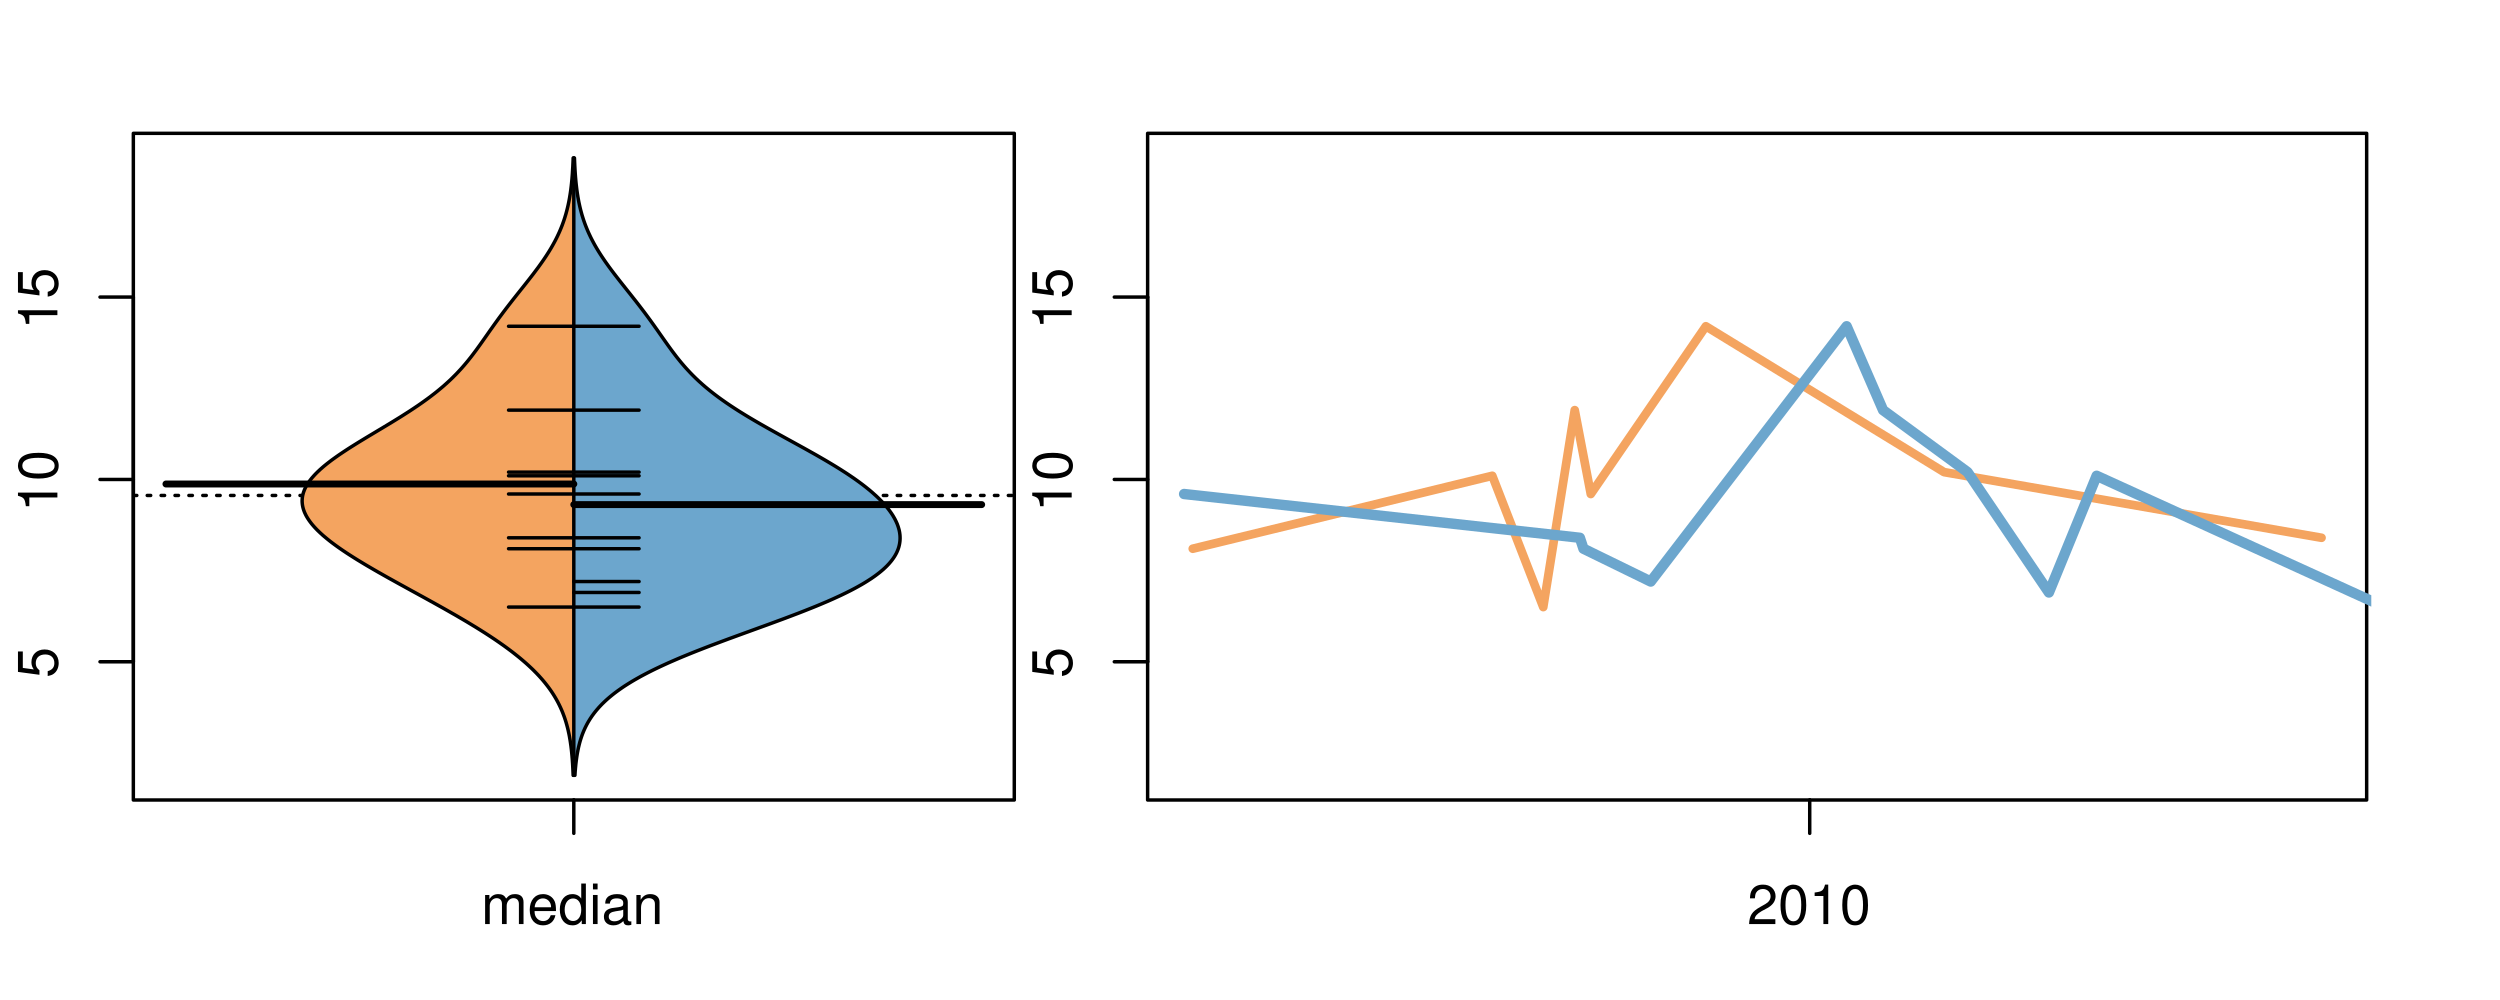<?xml version="1.0" encoding="UTF-8"?>
<svg xmlns="http://www.w3.org/2000/svg" xmlns:xlink="http://www.w3.org/1999/xlink" width="540pt" height="216pt" viewBox="0 0 540 216" version="1.1">
<defs>
<g>
<symbol overflow="visible" id="glyph0-0">
<path style="stroke:none;" d="M -8.516 -5.719 L -8.516 -1.312 L -3.875 -0.688 L -3.875 -1.656 C -4.469 -2.141 -4.672 -2.562 -4.672 -3.219 C -4.672 -4.359 -3.891 -5.078 -2.625 -5.078 C -1.406 -5.078 -0.656 -4.375 -0.656 -3.219 C -0.656 -2.297 -1.125 -1.734 -2.094 -1.469 L -2.094 -0.422 C -1.391 -0.562 -1.062 -0.688 -0.75 -0.938 C -0.094 -1.422 0.281 -2.281 0.281 -3.234 C 0.281 -4.953 -0.969 -6.156 -2.766 -6.156 C -4.453 -6.156 -5.609 -5.047 -5.609 -3.406 C -5.609 -2.812 -5.453 -2.328 -5.094 -1.844 L -7.469 -2.172 L -7.469 -5.719 Z M -8.516 -5.719 "/>
</symbol>
<symbol overflow="visible" id="glyph0-1">
<path style="stroke:none;" d="M -6.062 -3.109 L 0 -3.109 L 0 -4.156 L -8.516 -4.156 L -8.516 -3.469 C -7.203 -3.094 -7.016 -2.859 -6.812 -1.219 L -6.062 -1.219 Z M -6.062 -3.109 "/>
</symbol>
<symbol overflow="visible" id="glyph0-2">
<path style="stroke:none;" d="M -8.516 -3.297 C -8.516 -2.516 -8.156 -1.781 -7.578 -1.344 C -6.828 -0.797 -5.688 -0.516 -4.109 -0.516 C -1.25 -0.516 0.281 -1.469 0.281 -3.297 C 0.281 -5.094 -1.25 -6.078 -4.047 -6.078 C -5.703 -6.078 -6.797 -5.812 -7.578 -5.25 C -8.172 -4.812 -8.516 -4.109 -8.516 -3.297 Z M -7.578 -3.297 C -7.578 -4.438 -6.422 -5 -4.141 -5 C -1.734 -5 -0.594 -4.453 -0.594 -3.281 C -0.594 -2.156 -1.781 -1.594 -4.109 -1.594 C -6.438 -1.594 -7.578 -2.156 -7.578 -3.297 Z M -7.578 -3.297 "/>
</symbol>
<symbol overflow="visible" id="glyph0-3">
<path style="stroke:none;" d="M -8.75 -5.938 L -8.75 -4.938 L -5.5 -4.938 C -6.125 -4.531 -6.469 -3.859 -6.469 -3.016 C -6.469 -1.375 -5.156 -0.312 -3.156 -0.312 C -1.031 -0.312 0.281 -1.359 0.281 -3.047 C 0.281 -3.906 -0.047 -4.516 -0.828 -5.047 L 0 -5.047 L 0 -5.938 Z M -5.531 -3.188 C -5.531 -4.266 -4.578 -4.938 -3.078 -4.938 C -1.625 -4.938 -0.656 -4.25 -0.656 -3.188 C -0.656 -2.094 -1.625 -1.359 -3.094 -1.359 C -4.562 -1.359 -5.531 -2.094 -5.531 -3.188 Z M -5.531 -3.188 "/>
</symbol>
<symbol overflow="visible" id="glyph0-4">
<path style="stroke:none;" d="M -6.281 -3.094 L -6.281 -2.047 L -7.266 -2.047 C -7.688 -2.047 -7.906 -2.297 -7.906 -2.75 C -7.906 -2.828 -7.906 -2.875 -7.891 -3.094 L -8.719 -3.094 C -8.766 -2.875 -8.781 -2.734 -8.781 -2.531 C -8.781 -1.609 -8.25 -1.062 -7.359 -1.062 L -6.281 -1.062 L -6.281 -0.219 L -5.469 -0.219 L -5.469 -1.062 L 0 -1.062 L 0 -2.047 L -5.469 -2.047 L -5.469 -3.094 Z M -6.281 -3.094 "/>
</symbol>
<symbol overflow="visible" id="glyph0-5">
<path style="stroke:none;" d="M 1.516 -6.938 L 1.516 0.266 L 2.109 0.266 L 2.109 -6.938 Z M 1.516 -6.938 "/>
</symbol>
<symbol overflow="visible" id="glyph0-6">
<path style="stroke:none;" d="M -6.469 -3.266 C -6.469 -1.5 -5.203 -0.438 -3.094 -0.438 C -0.984 -0.438 0.281 -1.484 0.281 -3.281 C 0.281 -5.047 -0.984 -6.125 -3.047 -6.125 C -5.219 -6.125 -6.469 -5.078 -6.469 -3.266 Z M -5.547 -3.281 C -5.547 -4.406 -4.625 -5.078 -3.062 -5.078 C -1.578 -5.078 -0.641 -4.375 -0.641 -3.281 C -0.641 -2.156 -1.578 -1.469 -3.094 -1.469 C -4.609 -1.469 -5.547 -2.156 -5.547 -3.281 Z M -5.547 -3.281 "/>
</symbol>
<symbol overflow="visible" id="glyph0-7">
<path style="stroke:none;" d="M -8.75 -1.828 L -8.75 -0.812 L 0 -0.812 L 0 -1.828 Z M -8.75 -1.828 "/>
</symbol>
<symbol overflow="visible" id="glyph0-8">
<path style="stroke:none;" d="M -1.25 -2.297 L -1.25 -1.047 L 0 -1.047 L 0 -2.297 Z M -1.25 -2.297 "/>
</symbol>
<symbol overflow="visible" id="glyph0-9">
<path style="stroke:none;" d="M 0 -3.422 L -6.281 -5.828 L -6.281 -4.703 L -1.188 -2.922 L -6.281 -1.25 L -6.281 -0.125 L 0 -2.328 Z M 0 -3.422 "/>
</symbol>
<symbol overflow="visible" id="glyph0-10">
<path style="stroke:none;" d="M -0.594 -6.422 C -0.562 -6.312 -0.562 -6.266 -0.562 -6.203 C -0.562 -5.859 -0.75 -5.656 -1.062 -5.656 L -4.75 -5.656 C -5.875 -5.656 -6.469 -4.844 -6.469 -3.297 C -6.469 -2.391 -6.203 -1.625 -5.734 -1.219 C -5.406 -0.922 -5.047 -0.797 -4.422 -0.781 L -4.422 -1.781 C -5.203 -1.875 -5.547 -2.328 -5.547 -3.266 C -5.547 -4.156 -5.203 -4.672 -4.609 -4.672 L -4.344 -4.672 C -3.922 -4.672 -3.75 -4.422 -3.641 -3.625 C -3.469 -2.203 -3.422 -1.984 -3.266 -1.609 C -2.969 -0.875 -2.406 -0.5 -1.578 -0.5 C -0.438 -0.5 0.281 -1.297 0.281 -2.562 C 0.281 -3.359 0 -4 -0.641 -4.703 C -0.016 -4.781 0.281 -5.094 0.281 -5.734 C 0.281 -5.938 0.25 -6.094 0.172 -6.422 Z M -1.984 -4.672 C -1.641 -4.672 -1.438 -4.578 -1.156 -4.266 C -0.797 -3.859 -0.594 -3.375 -0.594 -2.781 C -0.594 -2 -0.969 -1.547 -1.609 -1.547 C -2.266 -1.547 -2.609 -1.984 -2.766 -3.062 C -2.906 -4.109 -2.953 -4.328 -3.109 -4.672 Z M -1.984 -4.672 "/>
</symbol>
<symbol overflow="visible" id="glyph0-11">
<path style="stroke:none;" d="M 0 -5.781 L -6.281 -5.781 L -6.281 -4.781 L -2.719 -4.781 C -1.438 -4.781 -0.594 -4.109 -0.594 -3.078 C -0.594 -2.281 -1.078 -1.781 -1.844 -1.781 L -6.281 -1.781 L -6.281 -0.781 L -1.438 -0.781 C -0.391 -0.781 0.281 -1.562 0.281 -2.781 C 0.281 -3.703 -0.047 -4.297 -0.875 -4.891 L 0 -4.891 Z M 0 -5.781 "/>
</symbol>
<symbol overflow="visible" id="glyph0-12">
<path style="stroke:none;" d="M -2.812 -6.156 C -3.766 -6.156 -4.344 -6.078 -4.812 -5.906 C -5.844 -5.5 -6.469 -4.531 -6.469 -3.359 C -6.469 -1.609 -5.125 -0.484 -3.062 -0.484 C -1 -0.484 0.281 -1.578 0.281 -3.344 C 0.281 -4.781 -0.547 -5.766 -1.906 -6.031 L -1.906 -5.016 C -1.078 -4.734 -0.641 -4.172 -0.641 -3.375 C -0.641 -2.734 -0.938 -2.203 -1.469 -1.859 C -1.828 -1.625 -2.188 -1.531 -2.812 -1.531 Z M -3.625 -1.547 C -4.781 -1.625 -5.547 -2.344 -5.547 -3.344 C -5.547 -4.328 -4.734 -5.094 -3.703 -5.094 C -3.672 -5.094 -3.641 -5.094 -3.625 -5.078 Z M -3.625 -1.547 "/>
</symbol>
<symbol overflow="visible" id="glyph1-0">
<path style="stroke:none;" d="M 0.844 -6.281 L 0.844 0 L 1.844 0 L 1.844 -3.953 C 1.844 -4.859 2.516 -5.594 3.328 -5.594 C 4.062 -5.594 4.484 -5.141 4.484 -4.328 L 4.484 0 L 5.5 0 L 5.5 -3.953 C 5.5 -4.859 6.156 -5.594 6.969 -5.594 C 7.703 -5.594 8.141 -5.125 8.141 -4.328 L 8.141 0 L 9.141 0 L 9.141 -4.719 C 9.141 -5.844 8.5 -6.469 7.312 -6.469 C 6.484 -6.469 5.969 -6.219 5.391 -5.516 C 5.016 -6.188 4.516 -6.469 3.703 -6.469 C 2.859 -6.469 2.297 -6.156 1.766 -5.406 L 1.766 -6.281 Z M 0.844 -6.281 "/>
</symbol>
<symbol overflow="visible" id="glyph1-1">
<path style="stroke:none;" d="M 6.156 -2.812 C 6.156 -3.766 6.078 -4.344 5.906 -4.812 C 5.5 -5.844 4.531 -6.469 3.359 -6.469 C 1.609 -6.469 0.484 -5.125 0.484 -3.062 C 0.484 -1 1.578 0.281 3.344 0.281 C 4.781 0.281 5.766 -0.547 6.031 -1.906 L 5.016 -1.906 C 4.734 -1.078 4.172 -0.641 3.375 -0.641 C 2.734 -0.641 2.203 -0.938 1.859 -1.469 C 1.625 -1.828 1.531 -2.188 1.531 -2.812 Z M 1.547 -3.625 C 1.625 -4.781 2.344 -5.547 3.344 -5.547 C 4.328 -5.547 5.094 -4.734 5.094 -3.703 C 5.094 -3.672 5.094 -3.641 5.078 -3.625 Z M 1.547 -3.625 "/>
</symbol>
<symbol overflow="visible" id="glyph1-2">
<path style="stroke:none;" d="M 5.938 -8.75 L 4.938 -8.75 L 4.938 -5.5 C 4.531 -6.125 3.859 -6.469 3.016 -6.469 C 1.375 -6.469 0.312 -5.156 0.312 -3.156 C 0.312 -1.031 1.359 0.281 3.047 0.281 C 3.906 0.281 4.516 -0.047 5.047 -0.828 L 5.047 0 L 5.938 0 Z M 3.188 -5.531 C 4.266 -5.531 4.938 -4.578 4.938 -3.078 C 4.938 -1.625 4.25 -0.656 3.188 -0.656 C 2.094 -0.656 1.359 -1.625 1.359 -3.094 C 1.359 -4.562 2.094 -5.531 3.188 -5.531 Z M 3.188 -5.531 "/>
</symbol>
<symbol overflow="visible" id="glyph1-3">
<path style="stroke:none;" d="M 1.797 -6.281 L 0.797 -6.281 L 0.797 0 L 1.797 0 Z M 1.797 -8.75 L 0.797 -8.75 L 0.797 -7.484 L 1.797 -7.484 Z M 1.797 -8.75 "/>
</symbol>
<symbol overflow="visible" id="glyph1-4">
<path style="stroke:none;" d="M 6.422 -0.594 C 6.312 -0.562 6.266 -0.562 6.203 -0.562 C 5.859 -0.562 5.656 -0.75 5.656 -1.062 L 5.656 -4.75 C 5.656 -5.875 4.844 -6.469 3.297 -6.469 C 2.391 -6.469 1.625 -6.203 1.219 -5.734 C 0.922 -5.406 0.797 -5.047 0.781 -4.422 L 1.781 -4.422 C 1.875 -5.203 2.328 -5.547 3.266 -5.547 C 4.156 -5.547 4.672 -5.203 4.672 -4.609 L 4.672 -4.344 C 4.672 -3.922 4.422 -3.75 3.625 -3.641 C 2.203 -3.469 1.984 -3.422 1.609 -3.266 C 0.875 -2.969 0.5 -2.406 0.5 -1.578 C 0.5 -0.438 1.297 0.281 2.562 0.281 C 3.359 0.281 4 0 4.703 -0.641 C 4.781 -0.016 5.094 0.281 5.734 0.281 C 5.938 0.281 6.094 0.25 6.422 0.172 Z M 4.672 -1.984 C 4.672 -1.641 4.578 -1.438 4.266 -1.156 C 3.859 -0.797 3.375 -0.594 2.781 -0.594 C 2 -0.594 1.547 -0.969 1.547 -1.609 C 1.547 -2.266 1.984 -2.609 3.062 -2.766 C 4.109 -2.906 4.328 -2.953 4.672 -3.109 Z M 4.672 -1.984 "/>
</symbol>
<symbol overflow="visible" id="glyph1-5">
<path style="stroke:none;" d="M 0.844 -6.281 L 0.844 0 L 1.844 0 L 1.844 -3.469 C 1.844 -4.75 2.516 -5.594 3.547 -5.594 C 4.344 -5.594 4.844 -5.109 4.844 -4.359 L 4.844 0 L 5.844 0 L 5.844 -4.75 C 5.844 -5.797 5.062 -6.469 3.859 -6.469 C 2.922 -6.469 2.312 -6.109 1.766 -5.234 L 1.766 -6.281 Z M 0.844 -6.281 "/>
</symbol>
<symbol overflow="visible" id="glyph1-6">
<path style="stroke:none;" d="M 6.078 -1.047 L 1.594 -1.047 C 1.703 -1.734 2.094 -2.188 3.125 -2.797 L 4.328 -3.438 C 5.516 -4.094 6.125 -4.969 6.125 -6.016 C 6.125 -6.719 5.844 -7.375 5.344 -7.844 C 4.844 -8.297 4.219 -8.516 3.406 -8.516 C 2.328 -8.516 1.531 -8.125 1.062 -7.406 C 0.75 -6.953 0.625 -6.422 0.594 -5.562 L 1.656 -5.562 C 1.688 -6.125 1.766 -6.484 1.906 -6.75 C 2.188 -7.266 2.734 -7.578 3.375 -7.578 C 4.328 -7.578 5.047 -6.906 5.047 -5.984 C 5.047 -5.312 4.656 -4.734 3.906 -4.312 L 2.797 -3.688 C 1.016 -2.672 0.5 -1.875 0.406 0 L 6.078 0 Z M 6.078 -1.047 "/>
</symbol>
<symbol overflow="visible" id="glyph1-7">
<path style="stroke:none;" d="M 3.297 -8.516 C 2.516 -8.516 1.781 -8.156 1.344 -7.578 C 0.797 -6.828 0.516 -5.688 0.516 -4.109 C 0.516 -1.25 1.469 0.281 3.297 0.281 C 5.094 0.281 6.078 -1.25 6.078 -4.047 C 6.078 -5.703 5.812 -6.797 5.25 -7.578 C 4.812 -8.172 4.109 -8.516 3.297 -8.516 Z M 3.297 -7.578 C 4.438 -7.578 5 -6.422 5 -4.141 C 5 -1.734 4.453 -0.594 3.281 -0.594 C 2.156 -0.594 1.594 -1.781 1.594 -4.109 C 1.594 -6.438 2.156 -7.578 3.297 -7.578 Z M 3.297 -7.578 "/>
</symbol>
<symbol overflow="visible" id="glyph1-8">
<path style="stroke:none;" d="M 3.109 -6.062 L 3.109 0 L 4.156 0 L 4.156 -8.516 L 3.469 -8.516 C 3.094 -7.203 2.859 -7.016 1.219 -6.812 L 1.219 -6.062 Z M 3.109 -6.062 "/>
</symbol>
</g>
<clipPath id="clip1">
  <path d="M 28.801 28.801 L 220.086 28.801 L 220.086 173.801 L 28.801 173.801 Z M 28.801 28.801 "/>
</clipPath>
<clipPath id="clip2">
  <path d="M 247.887 28.801 L 512.199 28.801 L 512.199 173.801 L 247.887 173.801 Z M 247.887 28.801 "/>
</clipPath>
<clipPath id="clip3">
  <path d="M 233.484 14.398 L 526.598 14.398 L 526.598 188.199 L 233.484 188.199 Z M 233.484 14.398 "/>
</clipPath>
<clipPath id="clip4">
  <path d="M 247.887 28.801 L 512.199 28.801 L 512.199 173.801 L 247.887 173.801 Z M 247.887 28.801 "/>
</clipPath>
</defs>
<g id="surface1031">
<path style="fill:none;stroke-width:0.75;stroke-linecap:round;stroke-linejoin:round;stroke:rgb(0%,0%,0%);stroke-opacity:1;stroke-miterlimit:10;" d="M 28.801 172.801 L 219.086 172.801 L 219.086 28.801 L 28.801 28.801 L 28.801 172.801 "/>
<path style="fill:none;stroke-width:0.75;stroke-linecap:round;stroke-linejoin:round;stroke:rgb(0%,0%,0%);stroke-opacity:1;stroke-miterlimit:10;" d="M 28.801 142.941 L 28.801 64.172 "/>
<path style="fill:none;stroke-width:0.75;stroke-linecap:round;stroke-linejoin:round;stroke:rgb(0%,0%,0%);stroke-opacity:1;stroke-miterlimit:10;" d="M 28.801 142.941 L 21.602 142.941 "/>
<path style="fill:none;stroke-width:0.75;stroke-linecap:round;stroke-linejoin:round;stroke:rgb(0%,0%,0%);stroke-opacity:1;stroke-miterlimit:10;" d="M 28.801 103.559 L 21.602 103.559 "/>
<path style="fill:none;stroke-width:0.75;stroke-linecap:round;stroke-linejoin:round;stroke:rgb(0%,0%,0%);stroke-opacity:1;stroke-miterlimit:10;" d="M 28.801 64.172 L 21.602 64.172 "/>
<g style="fill:rgb(0%,0%,0%);fill-opacity:1;">
  <use xlink:href="#glyph0-0" x="12.396" y="146.441"/>
</g>
<g style="fill:rgb(0%,0%,0%);fill-opacity:1;">
  <use xlink:href="#glyph0-1" x="12.396" y="110.559"/>
  <use xlink:href="#glyph0-2" x="12.396" y="103.887"/>
</g>
<g style="fill:rgb(0%,0%,0%);fill-opacity:1;">
  <use xlink:href="#glyph0-1" x="12.396" y="71.172"/>
  <use xlink:href="#glyph0-0" x="12.396" y="64.5"/>
</g>
<path style="fill:none;stroke-width:0.75;stroke-linecap:round;stroke-linejoin:round;stroke:rgb(0%,0%,0%);stroke-opacity:1;stroke-miterlimit:10;" d="M 123.941 172.801 L 123.941 172.801 "/>
<path style="fill:none;stroke-width:0.75;stroke-linecap:round;stroke-linejoin:round;stroke:rgb(0%,0%,0%);stroke-opacity:1;stroke-miterlimit:10;" d="M 123.941 172.801 L 123.941 180 "/>
<g style="fill:rgb(0%,0%,0%);fill-opacity:1;">
  <use xlink:href="#glyph1-0" x="103.941" y="199.596"/>
  <use xlink:href="#glyph1-1" x="113.938" y="199.596"/>
  <use xlink:href="#glyph1-2" x="120.609" y="199.596"/>
  <use xlink:href="#glyph1-3" x="127.281" y="199.596"/>
  <use xlink:href="#glyph1-4" x="129.945" y="199.596"/>
  <use xlink:href="#glyph1-5" x="136.617" y="199.596"/>
</g>
<g clip-path="url(#clip1)" clip-rule="nonzero">
<path style="fill:none;stroke-width:0.75;stroke-linecap:round;stroke-linejoin:round;stroke:rgb(0%,0%,0%);stroke-opacity:1;stroke-dasharray:0.75,2.25;stroke-miterlimit:10;" d="M 28.801 107.016 L 219.086 107.016 "/>
<path style=" stroke:none;fill-rule:nonzero;fill:rgb(95.686%,64.314%,37.647%);fill-opacity:1;" d="M 123.941 34.133 L 123.801 34.133 L 123.785 34.656 L 123.773 34.918 L 123.762 35.176 L 123.727 35.961 L 123.711 36.223 L 123.695 36.48 L 123.648 37.266 L 123.633 37.523 L 123.594 38.047 L 123.57 38.309 L 123.551 38.57 L 123.527 38.828 L 123.504 39.09 L 123.477 39.352 L 123.453 39.613 L 123.422 39.875 L 123.395 40.133 L 123.301 40.918 L 123.266 41.18 L 123.23 41.438 L 123.152 41.961 L 123.066 42.484 L 123.023 42.742 L 122.977 43.004 L 122.926 43.266 L 122.879 43.527 L 122.824 43.789 L 122.77 44.047 L 122.715 44.309 L 122.656 44.57 L 122.531 45.094 L 122.465 45.352 L 122.398 45.613 L 122.258 46.137 L 122.18 46.398 L 122.102 46.656 L 122.023 46.918 L 121.941 47.18 L 121.855 47.441 L 121.766 47.703 L 121.676 47.961 L 121.488 48.484 L 121.391 48.746 L 121.285 49.008 L 121.184 49.266 L 120.965 49.789 L 120.852 50.051 L 120.734 50.312 L 120.617 50.57 L 120.242 51.355 L 120.109 51.617 L 119.977 51.875 L 119.84 52.137 L 119.699 52.398 L 119.41 52.922 L 119.262 53.18 L 119.113 53.441 L 118.961 53.703 L 118.801 53.965 L 118.645 54.227 L 118.48 54.484 L 118.316 54.746 L 117.98 55.27 L 117.809 55.527 L 117.457 56.051 L 117.277 56.312 L 117.094 56.574 L 116.914 56.832 L 116.352 57.617 L 116.16 57.879 L 115.965 58.137 L 115.379 58.922 L 115.18 59.184 L 114.98 59.441 L 114.168 60.488 L 113.961 60.746 L 113.758 61.008 L 113.137 61.793 L 112.93 62.051 L 112.723 62.312 L 112.512 62.574 L 112.098 63.098 L 111.891 63.355 L 111.062 64.402 L 110.859 64.66 L 110.652 64.922 L 110.043 65.707 L 109.84 65.965 L 109.641 66.227 L 109.438 66.488 L 109.238 66.75 L 109.043 67.012 L 108.844 67.27 L 108.258 68.055 L 108.066 68.316 L 107.871 68.574 L 107.68 68.836 L 107.492 69.098 L 107.301 69.359 L 107.113 69.621 L 106.926 69.879 L 106.551 70.402 L 106.184 70.926 L 105.996 71.184 L 105.445 71.969 L 105.266 72.23 L 105.082 72.488 L 104.531 73.273 L 104.348 73.531 L 103.98 74.055 L 103.793 74.316 L 103.609 74.578 L 103.422 74.836 L 103.23 75.098 L 103.043 75.359 L 102.852 75.621 L 102.656 75.883 L 102.461 76.141 L 102.266 76.402 L 101.867 76.926 L 101.664 77.188 L 101.457 77.445 L 101.25 77.707 L 101.039 77.969 L 100.824 78.23 L 100.605 78.492 L 100.387 78.75 L 99.934 79.273 L 99.703 79.535 L 99.469 79.797 L 99.227 80.055 L 98.988 80.316 L 98.488 80.84 L 98.23 81.102 L 97.969 81.359 L 97.707 81.621 L 97.438 81.883 L 97.164 82.145 L 96.883 82.406 L 96.598 82.664 L 96.309 82.926 L 96.016 83.188 L 95.719 83.449 L 95.41 83.711 L 95.102 83.969 L 94.789 84.23 L 94.469 84.492 L 94.145 84.754 L 93.812 85.016 L 93.477 85.273 L 93.137 85.535 L 92.441 86.059 L 92.082 86.32 L 91.723 86.578 L 91.359 86.84 L 90.988 87.102 L 90.613 87.363 L 90.234 87.625 L 89.848 87.883 L 89.461 88.145 L 89.07 88.406 L 88.672 88.668 L 88.27 88.93 L 87.867 89.188 L 87.047 89.711 L 86.633 89.973 L 86.215 90.234 L 85.793 90.492 L 85.371 90.754 L 84.945 91.016 L 84.086 91.539 L 83.656 91.797 L 82.355 92.582 L 81.918 92.84 L 81.48 93.102 L 81.047 93.363 L 80.172 93.887 L 79.738 94.145 L 78.871 94.668 L 78.012 95.191 L 77.586 95.449 L 76.742 95.973 L 75.906 96.496 L 75.5 96.754 L 75.09 97.016 L 74.293 97.539 L 73.902 97.801 L 73.516 98.059 L 73.133 98.32 L 72.758 98.582 L 72.391 98.844 L 72.027 99.105 L 71.672 99.363 L 71.324 99.625 L 70.984 99.887 L 70.648 100.148 L 70.324 100.41 L 70.008 100.668 L 69.699 100.93 L 69.105 101.453 L 68.828 101.715 L 68.555 101.973 L 68.293 102.234 L 68.039 102.496 L 67.797 102.758 L 67.566 103.02 L 67.34 103.277 L 67.133 103.539 L 66.93 103.801 L 66.742 104.062 L 66.562 104.324 L 66.391 104.582 L 66.238 104.844 L 66.09 105.105 L 65.961 105.367 L 65.836 105.629 L 65.727 105.887 L 65.629 106.148 L 65.535 106.41 L 65.465 106.672 L 65.398 106.934 L 65.348 107.191 L 65.309 107.453 L 65.281 107.715 L 65.266 107.977 L 65.258 108.238 L 65.27 108.496 L 65.289 108.758 L 65.32 109.02 L 65.363 109.281 L 65.418 109.543 L 65.484 109.801 L 65.559 110.062 L 65.652 110.324 L 65.75 110.586 L 65.863 110.844 L 65.988 111.105 L 66.117 111.367 L 66.266 111.629 L 66.422 111.891 L 66.59 112.148 L 66.766 112.41 L 66.953 112.672 L 67.152 112.934 L 67.355 113.195 L 67.574 113.453 L 67.801 113.715 L 68.039 113.977 L 68.285 114.238 L 68.539 114.5 L 68.805 114.758 L 69.078 115.02 L 69.359 115.281 L 69.648 115.543 L 69.949 115.805 L 70.258 116.062 L 70.57 116.324 L 70.895 116.586 L 71.223 116.848 L 71.559 117.109 L 71.902 117.367 L 72.254 117.629 L 72.613 117.891 L 72.977 118.152 L 73.348 118.414 L 73.723 118.672 L 74.105 118.934 L 74.887 119.457 L 75.289 119.719 L 75.691 119.977 L 76.102 120.238 L 76.516 120.5 L 76.934 120.762 L 77.355 121.023 L 77.781 121.281 L 78.648 121.805 L 79.086 122.066 L 79.527 122.328 L 79.973 122.586 L 80.871 123.109 L 81.328 123.371 L 81.781 123.633 L 82.242 123.891 L 83.164 124.414 L 84.094 124.938 L 84.562 125.195 L 85.035 125.457 L 85.504 125.719 L 86.449 126.242 L 86.922 126.5 L 87.398 126.762 L 87.871 127.023 L 88.348 127.285 L 88.82 127.547 L 89.297 127.805 L 90.25 128.328 L 90.723 128.59 L 91.199 128.848 L 91.672 129.109 L 92.148 129.371 L 92.621 129.633 L 93.09 129.895 L 93.562 130.152 L 94.969 130.938 L 95.434 131.199 L 95.898 131.457 L 96.82 131.98 L 97.734 132.504 L 98.191 132.762 L 98.645 133.023 L 99.09 133.285 L 99.539 133.547 L 99.984 133.809 L 100.426 134.066 L 100.867 134.328 L 101.734 134.852 L 102.164 135.113 L 102.594 135.371 L 103.438 135.895 L 103.855 136.156 L 104.27 136.418 L 104.68 136.676 L 105.086 136.938 L 105.488 137.199 L 105.887 137.461 L 106.281 137.723 L 106.672 137.98 L 107.059 138.242 L 107.441 138.504 L 107.82 138.766 L 108.191 139.027 L 108.562 139.285 L 108.93 139.547 L 109.289 139.809 L 109.645 140.07 L 109.996 140.332 L 110.344 140.59 L 110.688 140.852 L 111.023 141.113 L 111.355 141.375 L 111.684 141.637 L 112.008 141.895 L 112.324 142.156 L 112.637 142.418 L 112.945 142.68 L 113.25 142.941 L 113.547 143.199 L 113.84 143.461 L 114.129 143.723 L 114.41 143.984 L 114.688 144.246 L 114.961 144.504 L 115.23 144.766 L 115.746 145.289 L 116 145.551 L 116.246 145.809 L 116.488 146.07 L 116.957 146.594 L 117.184 146.852 L 117.621 147.375 L 117.832 147.637 L 118.039 147.898 L 118.238 148.156 L 118.438 148.418 L 118.629 148.68 L 118.816 148.941 L 119 149.203 L 119.176 149.461 L 119.348 149.723 L 119.516 149.984 L 119.68 150.246 L 119.84 150.508 L 119.992 150.766 L 120.145 151.027 L 120.434 151.551 L 120.57 151.812 L 120.703 152.07 L 120.832 152.332 L 120.957 152.594 L 121.078 152.855 L 121.195 153.117 L 121.309 153.375 L 121.422 153.637 L 121.527 153.898 L 121.629 154.16 L 121.727 154.422 L 121.824 154.68 L 121.918 154.941 L 122.008 155.203 L 122.094 155.465 L 122.176 155.727 L 122.258 155.984 L 122.406 156.508 L 122.547 157.031 L 122.613 157.289 L 122.738 157.812 L 122.793 158.074 L 122.852 158.336 L 122.906 158.594 L 123.008 159.117 L 123.051 159.379 L 123.098 159.641 L 123.141 159.898 L 123.184 160.16 L 123.223 160.422 L 123.258 160.684 L 123.297 160.945 L 123.332 161.203 L 123.426 161.988 L 123.453 162.25 L 123.48 162.508 L 123.504 162.77 L 123.531 163.031 L 123.555 163.293 L 123.574 163.555 L 123.598 163.812 L 123.637 164.336 L 123.652 164.598 L 123.672 164.855 L 123.703 165.379 L 123.715 165.641 L 123.73 165.902 L 123.742 166.16 L 123.789 167.207 L 123.797 167.465 L 123.941 167.465 Z M 123.941 34.133 "/>
<path style="fill:none;stroke-width:0.75;stroke-linecap:round;stroke-linejoin:round;stroke:rgb(0%,0%,0%);stroke-opacity:1;stroke-miterlimit:10;" d="M 123.941 34.133 L 123.801 34.133 L 123.785 34.656 L 123.773 34.918 L 123.762 35.176 L 123.727 35.961 L 123.711 36.223 L 123.695 36.48 L 123.648 37.266 L 123.633 37.523 L 123.594 38.047 L 123.57 38.309 L 123.551 38.57 L 123.527 38.828 L 123.504 39.09 L 123.477 39.352 L 123.453 39.613 L 123.422 39.875 L 123.395 40.133 L 123.301 40.918 L 123.266 41.18 L 123.23 41.438 L 123.152 41.961 L 123.066 42.484 L 123.023 42.742 L 122.977 43.004 L 122.926 43.266 L 122.879 43.527 L 122.824 43.789 L 122.77 44.047 L 122.715 44.309 L 122.656 44.57 L 122.531 45.094 L 122.465 45.352 L 122.398 45.613 L 122.258 46.137 L 122.18 46.398 L 122.102 46.656 L 122.023 46.918 L 121.941 47.18 L 121.855 47.441 L 121.766 47.703 L 121.676 47.961 L 121.488 48.484 L 121.391 48.746 L 121.285 49.008 L 121.184 49.266 L 120.965 49.789 L 120.852 50.051 L 120.734 50.312 L 120.617 50.57 L 120.242 51.355 L 120.109 51.617 L 119.977 51.875 L 119.84 52.137 L 119.699 52.398 L 119.41 52.922 L 119.262 53.18 L 119.113 53.441 L 118.961 53.703 L 118.801 53.965 L 118.645 54.227 L 118.48 54.484 L 118.316 54.746 L 117.98 55.27 L 117.809 55.527 L 117.457 56.051 L 117.277 56.312 L 117.094 56.574 L 116.914 56.832 L 116.352 57.617 L 116.16 57.879 L 115.965 58.137 L 115.379 58.922 L 115.18 59.184 L 114.98 59.441 L 114.168 60.488 L 113.961 60.746 L 113.758 61.008 L 113.137 61.793 L 112.93 62.051 L 112.723 62.312 L 112.512 62.574 L 112.098 63.098 L 111.891 63.355 L 111.062 64.402 L 110.859 64.66 L 110.652 64.922 L 110.043 65.707 L 109.84 65.965 L 109.641 66.227 L 109.438 66.488 L 109.238 66.75 L 109.043 67.012 L 108.844 67.27 L 108.258 68.055 L 108.066 68.316 L 107.871 68.574 L 107.68 68.836 L 107.492 69.098 L 107.301 69.359 L 107.113 69.621 L 106.926 69.879 L 106.551 70.402 L 106.184 70.926 L 105.996 71.184 L 105.445 71.969 L 105.266 72.23 L 105.082 72.488 L 104.531 73.273 L 104.348 73.531 L 103.98 74.055 L 103.793 74.316 L 103.609 74.578 L 103.422 74.836 L 103.23 75.098 L 103.043 75.359 L 102.852 75.621 L 102.656 75.883 L 102.461 76.141 L 102.266 76.402 L 101.867 76.926 L 101.664 77.188 L 101.457 77.445 L 101.25 77.707 L 101.039 77.969 L 100.824 78.23 L 100.605 78.492 L 100.387 78.75 L 99.934 79.273 L 99.703 79.535 L 99.469 79.797 L 99.227 80.055 L 98.988 80.316 L 98.488 80.84 L 98.23 81.102 L 97.969 81.359 L 97.707 81.621 L 97.438 81.883 L 97.164 82.145 L 96.883 82.406 L 96.598 82.664 L 96.309 82.926 L 96.016 83.188 L 95.719 83.449 L 95.41 83.711 L 95.102 83.969 L 94.789 84.23 L 94.469 84.492 L 94.145 84.754 L 93.812 85.016 L 93.477 85.273 L 93.137 85.535 L 92.441 86.059 L 92.082 86.32 L 91.723 86.578 L 91.359 86.84 L 90.988 87.102 L 90.613 87.363 L 90.234 87.625 L 89.848 87.883 L 89.461 88.145 L 89.07 88.406 L 88.672 88.668 L 88.27 88.93 L 87.867 89.188 L 87.047 89.711 L 86.633 89.973 L 86.215 90.234 L 85.793 90.492 L 85.371 90.754 L 84.945 91.016 L 84.086 91.539 L 83.656 91.797 L 82.355 92.582 L 81.918 92.84 L 81.48 93.102 L 81.047 93.363 L 80.172 93.887 L 79.738 94.145 L 78.871 94.668 L 78.012 95.191 L 77.586 95.449 L 76.742 95.973 L 75.906 96.496 L 75.5 96.754 L 75.09 97.016 L 74.293 97.539 L 73.902 97.801 L 73.516 98.059 L 73.133 98.32 L 72.758 98.582 L 72.391 98.844 L 72.027 99.105 L 71.672 99.363 L 71.324 99.625 L 70.984 99.887 L 70.648 100.148 L 70.324 100.41 L 70.008 100.668 L 69.699 100.93 L 69.105 101.453 L 68.828 101.715 L 68.555 101.973 L 68.293 102.234 L 68.039 102.496 L 67.797 102.758 L 67.566 103.02 L 67.34 103.277 L 67.133 103.539 L 66.93 103.801 L 66.742 104.062 L 66.562 104.324 L 66.391 104.582 L 66.238 104.844 L 66.09 105.105 L 65.961 105.367 L 65.836 105.629 L 65.727 105.887 L 65.629 106.148 L 65.535 106.41 L 65.465 106.672 L 65.398 106.934 L 65.348 107.191 L 65.309 107.453 L 65.281 107.715 L 65.266 107.977 L 65.258 108.238 L 65.27 108.496 L 65.289 108.758 L 65.32 109.02 L 65.363 109.281 L 65.418 109.543 L 65.484 109.801 L 65.559 110.062 L 65.652 110.324 L 65.75 110.586 L 65.863 110.844 L 65.988 111.105 L 66.117 111.367 L 66.266 111.629 L 66.422 111.891 L 66.59 112.148 L 66.766 112.41 L 66.953 112.672 L 67.152 112.934 L 67.355 113.195 L 67.574 113.453 L 67.801 113.715 L 68.039 113.977 L 68.285 114.238 L 68.539 114.5 L 68.805 114.758 L 69.078 115.02 L 69.359 115.281 L 69.648 115.543 L 69.949 115.805 L 70.258 116.062 L 70.57 116.324 L 70.895 116.586 L 71.223 116.848 L 71.559 117.109 L 71.902 117.367 L 72.254 117.629 L 72.613 117.891 L 72.977 118.152 L 73.348 118.414 L 73.723 118.672 L 74.105 118.934 L 74.887 119.457 L 75.289 119.719 L 75.691 119.977 L 76.102 120.238 L 76.516 120.5 L 76.934 120.762 L 77.355 121.023 L 77.781 121.281 L 78.648 121.805 L 79.086 122.066 L 79.527 122.328 L 79.973 122.586 L 80.871 123.109 L 81.328 123.371 L 81.781 123.633 L 82.242 123.891 L 83.164 124.414 L 84.094 124.938 L 84.562 125.195 L 85.035 125.457 L 85.504 125.719 L 86.449 126.242 L 86.922 126.5 L 87.398 126.762 L 87.871 127.023 L 88.348 127.285 L 88.82 127.547 L 89.297 127.805 L 90.25 128.328 L 90.723 128.59 L 91.199 128.848 L 91.672 129.109 L 92.148 129.371 L 92.621 129.633 L 93.09 129.895 L 93.562 130.152 L 94.969 130.938 L 95.434 131.199 L 95.898 131.457 L 96.82 131.98 L 97.734 132.504 L 98.191 132.762 L 98.645 133.023 L 99.09 133.285 L 99.539 133.547 L 99.984 133.809 L 100.426 134.066 L 100.867 134.328 L 101.734 134.852 L 102.164 135.113 L 102.594 135.371 L 103.438 135.895 L 103.855 136.156 L 104.27 136.418 L 104.68 136.676 L 105.086 136.938 L 105.488 137.199 L 105.887 137.461 L 106.281 137.723 L 106.672 137.98 L 107.059 138.242 L 107.441 138.504 L 107.82 138.766 L 108.191 139.027 L 108.562 139.285 L 108.93 139.547 L 109.289 139.809 L 109.645 140.07 L 109.996 140.332 L 110.344 140.59 L 110.688 140.852 L 111.023 141.113 L 111.355 141.375 L 111.684 141.637 L 112.008 141.895 L 112.324 142.156 L 112.637 142.418 L 112.945 142.68 L 113.25 142.941 L 113.547 143.199 L 113.84 143.461 L 114.129 143.723 L 114.41 143.984 L 114.688 144.246 L 114.961 144.504 L 115.23 144.766 L 115.746 145.289 L 116 145.551 L 116.246 145.809 L 116.488 146.07 L 116.957 146.594 L 117.184 146.852 L 117.621 147.375 L 117.832 147.637 L 118.039 147.898 L 118.238 148.156 L 118.438 148.418 L 118.629 148.68 L 118.816 148.941 L 119 149.203 L 119.176 149.461 L 119.348 149.723 L 119.516 149.984 L 119.68 150.246 L 119.84 150.508 L 119.992 150.766 L 120.145 151.027 L 120.434 151.551 L 120.57 151.812 L 120.703 152.07 L 120.832 152.332 L 120.957 152.594 L 121.078 152.855 L 121.195 153.117 L 121.309 153.375 L 121.422 153.637 L 121.527 153.898 L 121.629 154.16 L 121.727 154.422 L 121.824 154.68 L 121.918 154.941 L 122.008 155.203 L 122.094 155.465 L 122.176 155.727 L 122.258 155.984 L 122.406 156.508 L 122.547 157.031 L 122.613 157.289 L 122.738 157.812 L 122.793 158.074 L 122.852 158.336 L 122.906 158.594 L 123.008 159.117 L 123.051 159.379 L 123.098 159.641 L 123.141 159.898 L 123.184 160.16 L 123.223 160.422 L 123.258 160.684 L 123.297 160.945 L 123.332 161.203 L 123.426 161.988 L 123.453 162.25 L 123.48 162.508 L 123.504 162.77 L 123.531 163.031 L 123.555 163.293 L 123.574 163.555 L 123.598 163.812 L 123.637 164.336 L 123.652 164.598 L 123.672 164.855 L 123.703 165.379 L 123.715 165.641 L 123.73 165.902 L 123.742 166.16 L 123.789 167.207 L 123.797 167.465 L 123.941 167.465 "/>
<path style=" stroke:none;fill-rule:nonzero;fill:rgb(42.353%,65.098%,80.392%);fill-opacity:1;" d="M 123.941 167.465 L 124.184 167.465 L 124.199 167.207 L 124.215 166.945 L 124.254 166.422 L 124.277 166.16 L 124.297 165.902 L 124.324 165.641 L 124.348 165.379 L 124.402 164.855 L 124.434 164.598 L 124.465 164.336 L 124.535 163.812 L 124.57 163.555 L 124.609 163.293 L 124.695 162.77 L 124.742 162.508 L 124.793 162.25 L 124.844 161.988 L 124.953 161.465 L 125.016 161.203 L 125.078 160.945 L 125.211 160.422 L 125.285 160.16 L 125.363 159.898 L 125.441 159.641 L 125.613 159.117 L 125.801 158.594 L 125.902 158.336 L 126.008 158.074 L 126.117 157.812 L 126.352 157.289 L 126.477 157.031 L 126.742 156.508 L 127.031 155.984 L 127.188 155.727 L 127.348 155.465 L 127.512 155.203 L 127.863 154.68 L 128.051 154.422 L 128.242 154.16 L 128.445 153.898 L 128.652 153.637 L 128.867 153.375 L 129.09 153.117 L 129.316 152.855 L 129.559 152.594 L 129.805 152.332 L 130.059 152.07 L 130.324 151.812 L 130.594 151.551 L 130.875 151.289 L 131.164 151.027 L 131.465 150.766 L 131.77 150.508 L 132.09 150.246 L 132.414 149.984 L 132.75 149.723 L 133.098 149.461 L 133.449 149.203 L 133.816 148.941 L 134.188 148.68 L 134.57 148.418 L 134.965 148.156 L 135.367 147.898 L 135.785 147.637 L 136.207 147.375 L 136.641 147.113 L 137.086 146.852 L 137.539 146.594 L 138.004 146.332 L 138.473 146.07 L 138.961 145.809 L 139.453 145.551 L 139.957 145.289 L 140.473 145.027 L 140.992 144.766 L 141.527 144.504 L 142.07 144.246 L 142.621 143.984 L 143.184 143.723 L 143.754 143.461 L 144.332 143.199 L 144.918 142.941 L 146.121 142.418 L 146.734 142.156 L 147.355 141.895 L 147.984 141.637 L 148.621 141.375 L 149.262 141.113 L 150.574 140.59 L 151.238 140.332 L 151.906 140.07 L 152.582 139.809 L 153.262 139.547 L 153.949 139.285 L 154.641 139.027 L 155.336 138.766 L 156.035 138.504 L 157.441 137.98 L 158.152 137.723 L 158.863 137.461 L 160.293 136.938 L 161.012 136.676 L 161.73 136.418 L 162.445 136.156 L 164.602 135.371 L 165.316 135.113 L 166.031 134.852 L 167.453 134.328 L 168.16 134.066 L 168.863 133.809 L 169.562 133.547 L 170.258 133.285 L 170.949 133.023 L 171.633 132.762 L 172.316 132.504 L 172.992 132.242 L 173.66 131.98 L 174.32 131.719 L 174.977 131.457 L 175.625 131.199 L 176.266 130.938 L 176.898 130.676 L 177.52 130.414 L 178.137 130.152 L 178.746 129.895 L 179.34 129.633 L 179.93 129.371 L 180.504 129.109 L 181.074 128.848 L 181.633 128.59 L 182.176 128.328 L 182.715 128.066 L 183.754 127.547 L 184.254 127.285 L 184.746 127.023 L 185.227 126.762 L 185.691 126.5 L 186.148 126.242 L 186.59 125.98 L 187.02 125.719 L 187.438 125.457 L 187.844 125.195 L 188.242 124.938 L 188.992 124.414 L 189.344 124.152 L 189.688 123.891 L 190.02 123.633 L 190.336 123.371 L 190.645 123.109 L 190.934 122.848 L 191.219 122.586 L 191.484 122.328 L 191.738 122.066 L 191.984 121.805 L 192.211 121.543 L 192.434 121.281 L 192.637 121.023 L 192.832 120.762 L 193.016 120.5 L 193.188 120.238 L 193.348 119.977 L 193.492 119.719 L 193.633 119.457 L 193.754 119.195 L 193.867 118.934 L 193.973 118.672 L 194.062 118.414 L 194.145 118.152 L 194.211 117.891 L 194.273 117.629 L 194.32 117.367 L 194.359 117.109 L 194.391 116.848 L 194.406 116.586 L 194.418 116.324 L 194.414 116.062 L 194.406 115.805 L 194.387 115.543 L 194.355 115.281 L 194.32 115.02 L 194.27 114.758 L 194.215 114.5 L 194.145 114.238 L 194.07 113.977 L 193.988 113.715 L 193.895 113.453 L 193.801 113.195 L 193.688 112.934 L 193.57 112.672 L 193.445 112.41 L 193.312 112.148 L 193.172 111.891 L 192.867 111.367 L 192.699 111.105 L 192.527 110.844 L 192.344 110.586 L 192.156 110.324 L 191.961 110.062 L 191.758 109.801 L 191.547 109.543 L 191.328 109.281 L 191.102 109.02 L 190.871 108.758 L 190.629 108.496 L 190.383 108.238 L 189.867 107.715 L 189.598 107.453 L 189.32 107.191 L 189.039 106.934 L 188.453 106.41 L 188.148 106.148 L 187.84 105.887 L 187.523 105.629 L 187.199 105.367 L 186.871 105.105 L 186.191 104.582 L 185.84 104.324 L 185.488 104.062 L 185.125 103.801 L 184.758 103.539 L 184.387 103.277 L 184.008 103.02 L 183.625 102.758 L 183.234 102.496 L 182.84 102.234 L 182.438 101.973 L 182.031 101.715 L 181.625 101.453 L 181.207 101.191 L 180.363 100.668 L 179.934 100.41 L 179.5 100.148 L 179.062 99.887 L 178.621 99.625 L 178.176 99.363 L 177.73 99.105 L 176.824 98.582 L 176.367 98.32 L 175.906 98.059 L 175.445 97.801 L 174.977 97.539 L 174.512 97.277 L 173.574 96.754 L 173.102 96.496 L 172.629 96.234 L 172.152 95.973 L 171.68 95.711 L 171.203 95.449 L 170.73 95.191 L 169.777 94.668 L 168.832 94.145 L 168.355 93.887 L 167.887 93.625 L 167.414 93.363 L 166.477 92.84 L 166.012 92.582 L 164.629 91.797 L 164.176 91.539 L 163.723 91.277 L 163.273 91.016 L 162.383 90.492 L 161.945 90.234 L 161.078 89.711 L 160.652 89.449 L 160.23 89.188 L 159.812 88.93 L 159.398 88.668 L 158.988 88.406 L 158.586 88.145 L 158.188 87.883 L 157.793 87.625 L 157.02 87.102 L 156.641 86.84 L 156.27 86.578 L 155.902 86.32 L 155.539 86.059 L 155.18 85.797 L 154.828 85.535 L 154.48 85.273 L 154.145 85.016 L 153.809 84.754 L 153.477 84.492 L 153.152 84.23 L 152.836 83.969 L 152.523 83.711 L 152.211 83.449 L 151.91 83.188 L 151.613 82.926 L 151.324 82.664 L 151.035 82.406 L 150.754 82.145 L 150.477 81.883 L 150.203 81.621 L 149.938 81.359 L 149.676 81.102 L 149.418 80.84 L 149.164 80.578 L 148.672 80.055 L 148.434 79.797 L 148.195 79.535 L 147.734 79.012 L 147.512 78.75 L 147.289 78.492 L 147.07 78.23 L 146.855 77.969 L 146.434 77.445 L 146.227 77.188 L 146.023 76.926 L 145.426 76.141 L 145.23 75.883 L 144.656 75.098 L 144.469 74.836 L 144.281 74.578 L 144.094 74.316 L 143.91 74.055 L 143.723 73.793 L 143.539 73.531 L 143.355 73.273 L 142.805 72.488 L 142.621 72.23 L 142.441 71.969 L 141.891 71.184 L 141.703 70.926 L 141.336 70.402 L 140.961 69.879 L 140.773 69.621 L 140.586 69.359 L 140.012 68.574 L 139.82 68.316 L 139.629 68.055 L 139.043 67.27 L 138.844 67.012 L 138.047 65.965 L 137.844 65.707 L 137.234 64.922 L 137.027 64.66 L 136.82 64.402 L 136.617 64.141 L 135.996 63.355 L 135.789 63.098 L 135.578 62.836 L 134.957 62.051 L 134.75 61.793 L 133.922 60.746 L 133.719 60.488 L 132.906 59.441 L 132.707 59.184 L 132.309 58.66 L 131.918 58.137 L 131.727 57.879 L 131.535 57.617 L 130.973 56.832 L 130.789 56.574 L 130.43 56.051 L 130.078 55.527 L 129.906 55.27 L 129.57 54.746 L 129.406 54.484 L 129.242 54.227 L 129.086 53.965 L 128.926 53.703 L 128.621 53.18 L 128.473 52.922 L 128.328 52.66 L 128.047 52.137 L 127.91 51.875 L 127.777 51.617 L 127.645 51.355 L 127.516 51.094 L 127.395 50.832 L 127.27 50.57 L 127.152 50.312 L 127.035 50.051 L 126.922 49.789 L 126.703 49.266 L 126.602 49.008 L 126.496 48.746 L 126.301 48.223 L 126.211 47.961 L 126.117 47.703 L 125.945 47.18 L 125.781 46.656 L 125.703 46.398 L 125.629 46.137 L 125.418 45.352 L 125.355 45.094 L 125.23 44.57 L 125.172 44.309 L 125.117 44.047 L 125.059 43.789 L 124.957 43.266 L 124.863 42.742 L 124.816 42.484 L 124.777 42.223 L 124.734 41.961 L 124.656 41.438 L 124.621 41.18 L 124.586 40.918 L 124.492 40.133 L 124.461 39.875 L 124.406 39.352 L 124.359 38.828 L 124.336 38.57 L 124.312 38.309 L 124.254 37.523 L 124.238 37.266 L 124.219 37.004 L 124.188 36.48 L 124.176 36.223 L 124.16 35.961 L 124.125 35.176 L 124.113 34.918 L 124.102 34.656 L 124.094 34.395 L 124.082 34.133 L 123.941 34.133 Z M 123.941 167.465 "/>
<path style="fill:none;stroke-width:0.75;stroke-linecap:round;stroke-linejoin:round;stroke:rgb(0%,0%,0%);stroke-opacity:1;stroke-miterlimit:10;" d="M 123.941 167.465 L 124.184 167.465 L 124.199 167.207 L 124.215 166.945 L 124.254 166.422 L 124.277 166.16 L 124.297 165.902 L 124.324 165.641 L 124.348 165.379 L 124.402 164.855 L 124.434 164.598 L 124.465 164.336 L 124.535 163.812 L 124.57 163.555 L 124.609 163.293 L 124.695 162.77 L 124.742 162.508 L 124.793 162.25 L 124.844 161.988 L 124.953 161.465 L 125.016 161.203 L 125.078 160.945 L 125.211 160.422 L 125.285 160.16 L 125.363 159.898 L 125.441 159.641 L 125.613 159.117 L 125.801 158.594 L 125.902 158.336 L 126.008 158.074 L 126.117 157.812 L 126.352 157.289 L 126.477 157.031 L 126.742 156.508 L 127.031 155.984 L 127.188 155.727 L 127.348 155.465 L 127.512 155.203 L 127.863 154.68 L 128.051 154.422 L 128.242 154.16 L 128.445 153.898 L 128.652 153.637 L 128.867 153.375 L 129.09 153.117 L 129.316 152.855 L 129.559 152.594 L 129.805 152.332 L 130.059 152.07 L 130.324 151.812 L 130.594 151.551 L 130.875 151.289 L 131.164 151.027 L 131.465 150.766 L 131.77 150.508 L 132.09 150.246 L 132.414 149.984 L 132.75 149.723 L 133.098 149.461 L 133.449 149.203 L 133.816 148.941 L 134.188 148.68 L 134.57 148.418 L 134.965 148.156 L 135.367 147.898 L 135.785 147.637 L 136.207 147.375 L 136.641 147.113 L 137.086 146.852 L 137.539 146.594 L 138.004 146.332 L 138.473 146.07 L 138.961 145.809 L 139.453 145.551 L 139.957 145.289 L 140.473 145.027 L 140.992 144.766 L 141.527 144.504 L 142.07 144.246 L 142.621 143.984 L 143.184 143.723 L 143.754 143.461 L 144.332 143.199 L 144.918 142.941 L 146.121 142.418 L 146.734 142.156 L 147.355 141.895 L 147.984 141.637 L 148.621 141.375 L 149.262 141.113 L 150.574 140.59 L 151.238 140.332 L 151.906 140.07 L 152.582 139.809 L 153.262 139.547 L 153.949 139.285 L 154.641 139.027 L 155.336 138.766 L 156.035 138.504 L 157.441 137.98 L 158.152 137.723 L 158.863 137.461 L 160.293 136.938 L 161.012 136.676 L 161.73 136.418 L 162.445 136.156 L 164.602 135.371 L 165.316 135.113 L 166.031 134.852 L 167.453 134.328 L 168.16 134.066 L 168.863 133.809 L 169.562 133.547 L 170.258 133.285 L 170.949 133.023 L 171.633 132.762 L 172.316 132.504 L 172.992 132.242 L 173.66 131.98 L 174.32 131.719 L 174.977 131.457 L 175.625 131.199 L 176.266 130.938 L 176.898 130.676 L 177.52 130.414 L 178.137 130.152 L 178.746 129.895 L 179.34 129.633 L 179.93 129.371 L 180.504 129.109 L 181.074 128.848 L 181.633 128.59 L 182.176 128.328 L 182.715 128.066 L 183.754 127.547 L 184.254 127.285 L 184.746 127.023 L 185.227 126.762 L 185.691 126.5 L 186.148 126.242 L 186.59 125.98 L 187.02 125.719 L 187.438 125.457 L 187.844 125.195 L 188.242 124.938 L 188.992 124.414 L 189.344 124.152 L 189.688 123.891 L 190.02 123.633 L 190.336 123.371 L 190.645 123.109 L 190.934 122.848 L 191.219 122.586 L 191.484 122.328 L 191.738 122.066 L 191.984 121.805 L 192.211 121.543 L 192.434 121.281 L 192.637 121.023 L 192.832 120.762 L 193.016 120.5 L 193.188 120.238 L 193.348 119.977 L 193.492 119.719 L 193.633 119.457 L 193.754 119.195 L 193.867 118.934 L 193.973 118.672 L 194.062 118.414 L 194.145 118.152 L 194.211 117.891 L 194.273 117.629 L 194.32 117.367 L 194.359 117.109 L 194.391 116.848 L 194.406 116.586 L 194.418 116.324 L 194.414 116.062 L 194.406 115.805 L 194.387 115.543 L 194.355 115.281 L 194.32 115.02 L 194.27 114.758 L 194.215 114.5 L 194.145 114.238 L 194.07 113.977 L 193.988 113.715 L 193.895 113.453 L 193.801 113.195 L 193.688 112.934 L 193.57 112.672 L 193.445 112.41 L 193.312 112.148 L 193.172 111.891 L 192.867 111.367 L 192.699 111.105 L 192.527 110.844 L 192.344 110.586 L 192.156 110.324 L 191.961 110.062 L 191.758 109.801 L 191.547 109.543 L 191.328 109.281 L 191.102 109.02 L 190.871 108.758 L 190.629 108.496 L 190.383 108.238 L 189.867 107.715 L 189.598 107.453 L 189.32 107.191 L 189.039 106.934 L 188.453 106.41 L 188.148 106.148 L 187.84 105.887 L 187.523 105.629 L 187.199 105.367 L 186.871 105.105 L 186.191 104.582 L 185.84 104.324 L 185.488 104.062 L 185.125 103.801 L 184.758 103.539 L 184.387 103.277 L 184.008 103.02 L 183.625 102.758 L 183.234 102.496 L 182.84 102.234 L 182.438 101.973 L 182.031 101.715 L 181.625 101.453 L 181.207 101.191 L 180.363 100.668 L 179.934 100.41 L 179.5 100.148 L 179.062 99.887 L 178.621 99.625 L 178.176 99.363 L 177.73 99.105 L 176.824 98.582 L 176.367 98.32 L 175.906 98.059 L 175.445 97.801 L 174.977 97.539 L 174.512 97.277 L 173.574 96.754 L 173.102 96.496 L 172.629 96.234 L 172.152 95.973 L 171.68 95.711 L 171.203 95.449 L 170.73 95.191 L 169.777 94.668 L 168.832 94.145 L 168.355 93.887 L 167.887 93.625 L 167.414 93.363 L 166.477 92.84 L 166.012 92.582 L 164.629 91.797 L 164.176 91.539 L 163.723 91.277 L 163.273 91.016 L 162.383 90.492 L 161.945 90.234 L 161.078 89.711 L 160.652 89.449 L 160.23 89.188 L 159.812 88.93 L 159.398 88.668 L 158.988 88.406 L 158.586 88.145 L 158.188 87.883 L 157.793 87.625 L 157.02 87.102 L 156.641 86.84 L 156.27 86.578 L 155.902 86.32 L 155.539 86.059 L 155.18 85.797 L 154.828 85.535 L 154.48 85.273 L 154.145 85.016 L 153.809 84.754 L 153.477 84.492 L 153.152 84.23 L 152.836 83.969 L 152.523 83.711 L 152.211 83.449 L 151.91 83.188 L 151.613 82.926 L 151.324 82.664 L 151.035 82.406 L 150.754 82.145 L 150.477 81.883 L 150.203 81.621 L 149.938 81.359 L 149.676 81.102 L 149.418 80.84 L 149.164 80.578 L 148.672 80.055 L 148.434 79.797 L 148.195 79.535 L 147.734 79.012 L 147.512 78.75 L 147.289 78.492 L 147.07 78.23 L 146.855 77.969 L 146.434 77.445 L 146.227 77.188 L 146.023 76.926 L 145.426 76.141 L 145.23 75.883 L 144.656 75.098 L 144.469 74.836 L 144.281 74.578 L 144.094 74.316 L 143.91 74.055 L 143.723 73.793 L 143.539 73.531 L 143.355 73.273 L 142.805 72.488 L 142.621 72.23 L 142.441 71.969 L 141.891 71.184 L 141.703 70.926 L 141.336 70.402 L 140.961 69.879 L 140.773 69.621 L 140.586 69.359 L 140.012 68.574 L 139.82 68.316 L 139.629 68.055 L 139.043 67.27 L 138.844 67.012 L 138.047 65.965 L 137.844 65.707 L 137.234 64.922 L 137.027 64.66 L 136.82 64.402 L 136.617 64.141 L 135.996 63.355 L 135.789 63.098 L 135.578 62.836 L 134.957 62.051 L 134.75 61.793 L 133.922 60.746 L 133.719 60.488 L 132.906 59.441 L 132.707 59.184 L 132.309 58.66 L 131.918 58.137 L 131.727 57.879 L 131.535 57.617 L 130.973 56.832 L 130.789 56.574 L 130.43 56.051 L 130.078 55.527 L 129.906 55.27 L 129.57 54.746 L 129.406 54.484 L 129.242 54.227 L 129.086 53.965 L 128.926 53.703 L 128.621 53.18 L 128.473 52.922 L 128.328 52.66 L 128.047 52.137 L 127.91 51.875 L 127.777 51.617 L 127.645 51.355 L 127.516 51.094 L 127.395 50.832 L 127.27 50.57 L 127.152 50.312 L 127.035 50.051 L 126.922 49.789 L 126.703 49.266 L 126.602 49.008 L 126.496 48.746 L 126.301 48.223 L 126.211 47.961 L 126.117 47.703 L 125.945 47.18 L 125.781 46.656 L 125.703 46.398 L 125.629 46.137 L 125.418 45.352 L 125.355 45.094 L 125.23 44.57 L 125.172 44.309 L 125.117 44.047 L 125.059 43.789 L 124.957 43.266 L 124.863 42.742 L 124.816 42.484 L 124.777 42.223 L 124.734 41.961 L 124.656 41.438 L 124.621 41.18 L 124.586 40.918 L 124.492 40.133 L 124.461 39.875 L 124.406 39.352 L 124.359 38.828 L 124.336 38.57 L 124.312 38.309 L 124.254 37.523 L 124.238 37.266 L 124.219 37.004 L 124.188 36.48 L 124.176 36.223 L 124.16 35.961 L 124.125 35.176 L 124.113 34.918 L 124.102 34.656 L 124.094 34.395 L 124.082 34.133 L 123.941 34.133 "/>
<path style="fill:none;stroke-width:1.5;stroke-linecap:round;stroke-linejoin:round;stroke:rgb(0%,0%,0%);stroke-opacity:1;stroke-miterlimit:10;" d="M 35.848 104.543 L 123.941 104.543 "/>
<path style="fill:none;stroke-width:1.5;stroke-linecap:round;stroke-linejoin:round;stroke:rgb(0%,0%,0%);stroke-opacity:1;stroke-miterlimit:10;" d="M 123.941 108.992 L 212.039 108.992 "/>
<path style="fill:none;stroke-width:0.75;stroke-linecap:round;stroke-linejoin:round;stroke:rgb(0%,0%,0%);stroke-opacity:1;stroke-miterlimit:10;" d="M 109.848 131.129 L 123.941 131.129 "/>
<path style="fill:none;stroke-width:0.75;stroke-linecap:round;stroke-linejoin:round;stroke:rgb(0%,0%,0%);stroke-opacity:1;stroke-miterlimit:10;" d="M 109.848 118.523 L 123.941 118.523 "/>
<path style="fill:none;stroke-width:0.75;stroke-linecap:round;stroke-linejoin:round;stroke:rgb(0%,0%,0%);stroke-opacity:1;stroke-miterlimit:10;" d="M 109.848 116.16 L 123.941 116.16 "/>
<path style="fill:none;stroke-width:0.75;stroke-linecap:round;stroke-linejoin:round;stroke:rgb(0%,0%,0%);stroke-opacity:1;stroke-miterlimit:10;" d="M 109.848 106.707 L 123.941 106.707 "/>
<path style="fill:none;stroke-width:0.75;stroke-linecap:round;stroke-linejoin:round;stroke:rgb(0%,0%,0%);stroke-opacity:1;stroke-miterlimit:10;" d="M 109.848 102.77 L 123.941 102.77 "/>
<path style="fill:none;stroke-width:0.75;stroke-linecap:round;stroke-linejoin:round;stroke:rgb(0%,0%,0%);stroke-opacity:1;stroke-miterlimit:10;" d="M 109.848 101.98 L 123.941 101.98 "/>
<path style="fill:none;stroke-width:0.75;stroke-linecap:round;stroke-linejoin:round;stroke:rgb(0%,0%,0%);stroke-opacity:1;stroke-miterlimit:10;" d="M 109.848 88.59 L 123.941 88.59 "/>
<path style="fill:none;stroke-width:0.75;stroke-linecap:round;stroke-linejoin:round;stroke:rgb(0%,0%,0%);stroke-opacity:1;stroke-miterlimit:10;" d="M 109.848 70.473 L 123.941 70.473 "/>
<path style="fill:none;stroke-width:0.75;stroke-linecap:round;stroke-linejoin:round;stroke:rgb(0%,0%,0%);stroke-opacity:1;stroke-miterlimit:10;" d="M 123.941 131.129 L 138.039 131.129 "/>
<path style="fill:none;stroke-width:0.75;stroke-linecap:round;stroke-linejoin:round;stroke:rgb(0%,0%,0%);stroke-opacity:1;stroke-miterlimit:10;" d="M 123.941 127.977 L 138.039 127.977 "/>
<path style="fill:none;stroke-width:0.75;stroke-linecap:round;stroke-linejoin:round;stroke:rgb(0%,0%,0%);stroke-opacity:1;stroke-miterlimit:10;" d="M 123.941 125.613 L 138.039 125.613 "/>
<path style="fill:none;stroke-width:0.75;stroke-linecap:round;stroke-linejoin:round;stroke:rgb(0%,0%,0%);stroke-opacity:1;stroke-miterlimit:10;" d="M 123.941 118.523 L 138.039 118.523 "/>
<path style="fill:none;stroke-width:0.75;stroke-linecap:round;stroke-linejoin:round;stroke:rgb(0%,0%,0%);stroke-opacity:1;stroke-miterlimit:10;" d="M 123.941 116.16 L 138.039 116.16 "/>
<path style="fill:none;stroke-width:0.75;stroke-linecap:round;stroke-linejoin:round;stroke:rgb(0%,0%,0%);stroke-opacity:1;stroke-miterlimit:10;" d="M 123.941 106.707 L 138.039 106.707 "/>
<path style="fill:none;stroke-width:0.75;stroke-linecap:round;stroke-linejoin:round;stroke:rgb(0%,0%,0%);stroke-opacity:1;stroke-miterlimit:10;" d="M 123.941 102.77 L 138.039 102.77 "/>
<path style="fill:none;stroke-width:0.75;stroke-linecap:round;stroke-linejoin:round;stroke:rgb(0%,0%,0%);stroke-opacity:1;stroke-miterlimit:10;" d="M 123.941 101.98 L 138.039 101.98 "/>
<path style="fill:none;stroke-width:0.75;stroke-linecap:round;stroke-linejoin:round;stroke:rgb(0%,0%,0%);stroke-opacity:1;stroke-miterlimit:10;" d="M 123.941 88.59 L 138.039 88.59 "/>
<path style="fill:none;stroke-width:0.75;stroke-linecap:round;stroke-linejoin:round;stroke:rgb(0%,0%,0%);stroke-opacity:1;stroke-miterlimit:10;" d="M 123.941 70.473 L 138.039 70.473 "/>
<path style="fill:none;stroke-width:0.75;stroke-linecap:round;stroke-linejoin:round;stroke:rgb(0%,0%,0%);stroke-opacity:1;stroke-miterlimit:10;" d="M 123.941 167.465 L 123.941 34.133 "/>
</g>
<g clip-path="url(#clip2)" clip-rule="nonzero">
<path style="fill:none;stroke-width:1.875;stroke-linecap:round;stroke-linejoin:round;stroke:rgb(95.686%,64.314%,37.647%);stroke-opacity:1;stroke-miterlimit:10;" d="M 257.637 118.523 L 322.332 102.77 L 333.344 131.129 L 340.141 88.59 L 343.609 106.707 L 368.461 70.473 L 419.922 101.98 L 501.449 116.16 "/>
</g>
<path style="fill:none;stroke-width:0.75;stroke-linecap:round;stroke-linejoin:round;stroke:rgb(0%,0%,0%);stroke-opacity:1;stroke-miterlimit:10;" d="M 390.898 172.801 L 390.898 172.801 "/>
<path style="fill:none;stroke-width:0.75;stroke-linecap:round;stroke-linejoin:round;stroke:rgb(0%,0%,0%);stroke-opacity:1;stroke-miterlimit:10;" d="M 390.898 172.801 L 390.898 180 "/>
<g style="fill:rgb(0%,0%,0%);fill-opacity:1;">
  <use xlink:href="#glyph1-6" x="377.398" y="199.596"/>
  <use xlink:href="#glyph1-7" x="384.07" y="199.596"/>
  <use xlink:href="#glyph1-8" x="390.742" y="199.596"/>
  <use xlink:href="#glyph1-7" x="397.414" y="199.596"/>
</g>
<path style="fill:none;stroke-width:0.75;stroke-linecap:round;stroke-linejoin:round;stroke:rgb(0%,0%,0%);stroke-opacity:1;stroke-miterlimit:10;" d="M 247.887 142.941 L 247.887 64.172 "/>
<path style="fill:none;stroke-width:0.75;stroke-linecap:round;stroke-linejoin:round;stroke:rgb(0%,0%,0%);stroke-opacity:1;stroke-miterlimit:10;" d="M 247.887 142.941 L 240.688 142.941 "/>
<path style="fill:none;stroke-width:0.75;stroke-linecap:round;stroke-linejoin:round;stroke:rgb(0%,0%,0%);stroke-opacity:1;stroke-miterlimit:10;" d="M 247.887 103.559 L 240.688 103.559 "/>
<path style="fill:none;stroke-width:0.75;stroke-linecap:round;stroke-linejoin:round;stroke:rgb(0%,0%,0%);stroke-opacity:1;stroke-miterlimit:10;" d="M 247.887 64.172 L 240.688 64.172 "/>
<g style="fill:rgb(0%,0%,0%);fill-opacity:1;">
  <use xlink:href="#glyph0-0" x="231.482" y="146.441"/>
</g>
<g style="fill:rgb(0%,0%,0%);fill-opacity:1;">
  <use xlink:href="#glyph0-1" x="231.482" y="110.559"/>
  <use xlink:href="#glyph0-2" x="231.482" y="103.887"/>
</g>
<g style="fill:rgb(0%,0%,0%);fill-opacity:1;">
  <use xlink:href="#glyph0-1" x="231.482" y="71.172"/>
  <use xlink:href="#glyph0-0" x="231.482" y="64.5"/>
</g>
<path style="fill:none;stroke-width:0.75;stroke-linecap:round;stroke-linejoin:round;stroke:rgb(0%,0%,0%);stroke-opacity:1;stroke-miterlimit:10;" d="M 247.887 172.801 L 511.199 172.801 L 511.199 28.801 L 247.887 28.801 L 247.887 172.801 "/>
<g clip-path="url(#clip3)" clip-rule="nonzero">
<g style="fill:rgb(0%,0%,0%);fill-opacity:1;">
  <use xlink:href="#glyph0-3" x="202.682" y="138.301"/>
  <use xlink:href="#glyph0-4" x="202.682" y="131.629"/>
  <use xlink:href="#glyph0-5" x="202.682" y="128.293"/>
  <use xlink:href="#glyph0-6" x="202.682" y="121.621"/>
  <use xlink:href="#glyph0-7" x="202.682" y="114.949"/>
  <use xlink:href="#glyph0-3" x="202.682" y="112.285"/>
  <use xlink:href="#glyph0-8" x="202.682" y="105.613"/>
  <use xlink:href="#glyph0-1" x="202.682" y="102.277"/>
  <use xlink:href="#glyph0-8" x="202.682" y="95.605"/>
  <use xlink:href="#glyph0-9" x="202.682" y="92.27"/>
  <use xlink:href="#glyph0-10" x="202.682" y="86.27"/>
  <use xlink:href="#glyph0-7" x="202.682" y="79.598"/>
  <use xlink:href="#glyph0-11" x="202.682" y="76.934"/>
  <use xlink:href="#glyph0-12" x="202.682" y="70.262"/>
</g>
</g>
<g clip-path="url(#clip4)" clip-rule="nonzero">
<path style="fill:none;stroke-width:2.25;stroke-linecap:round;stroke-linejoin:round;stroke:rgb(42.353%,65.098%,80.392%);stroke-opacity:1;stroke-miterlimit:10;" d="M 255.77 106.707 L 341.25 116.16 L 342.031 118.523 L 356.555 125.613 L 398.875 70.473 L 406.746 88.59 L 424.992 101.98 L 442.562 127.977 L 452.875 102.77 L 515.109 131.129 "/>
</g>
</g>
</svg>
